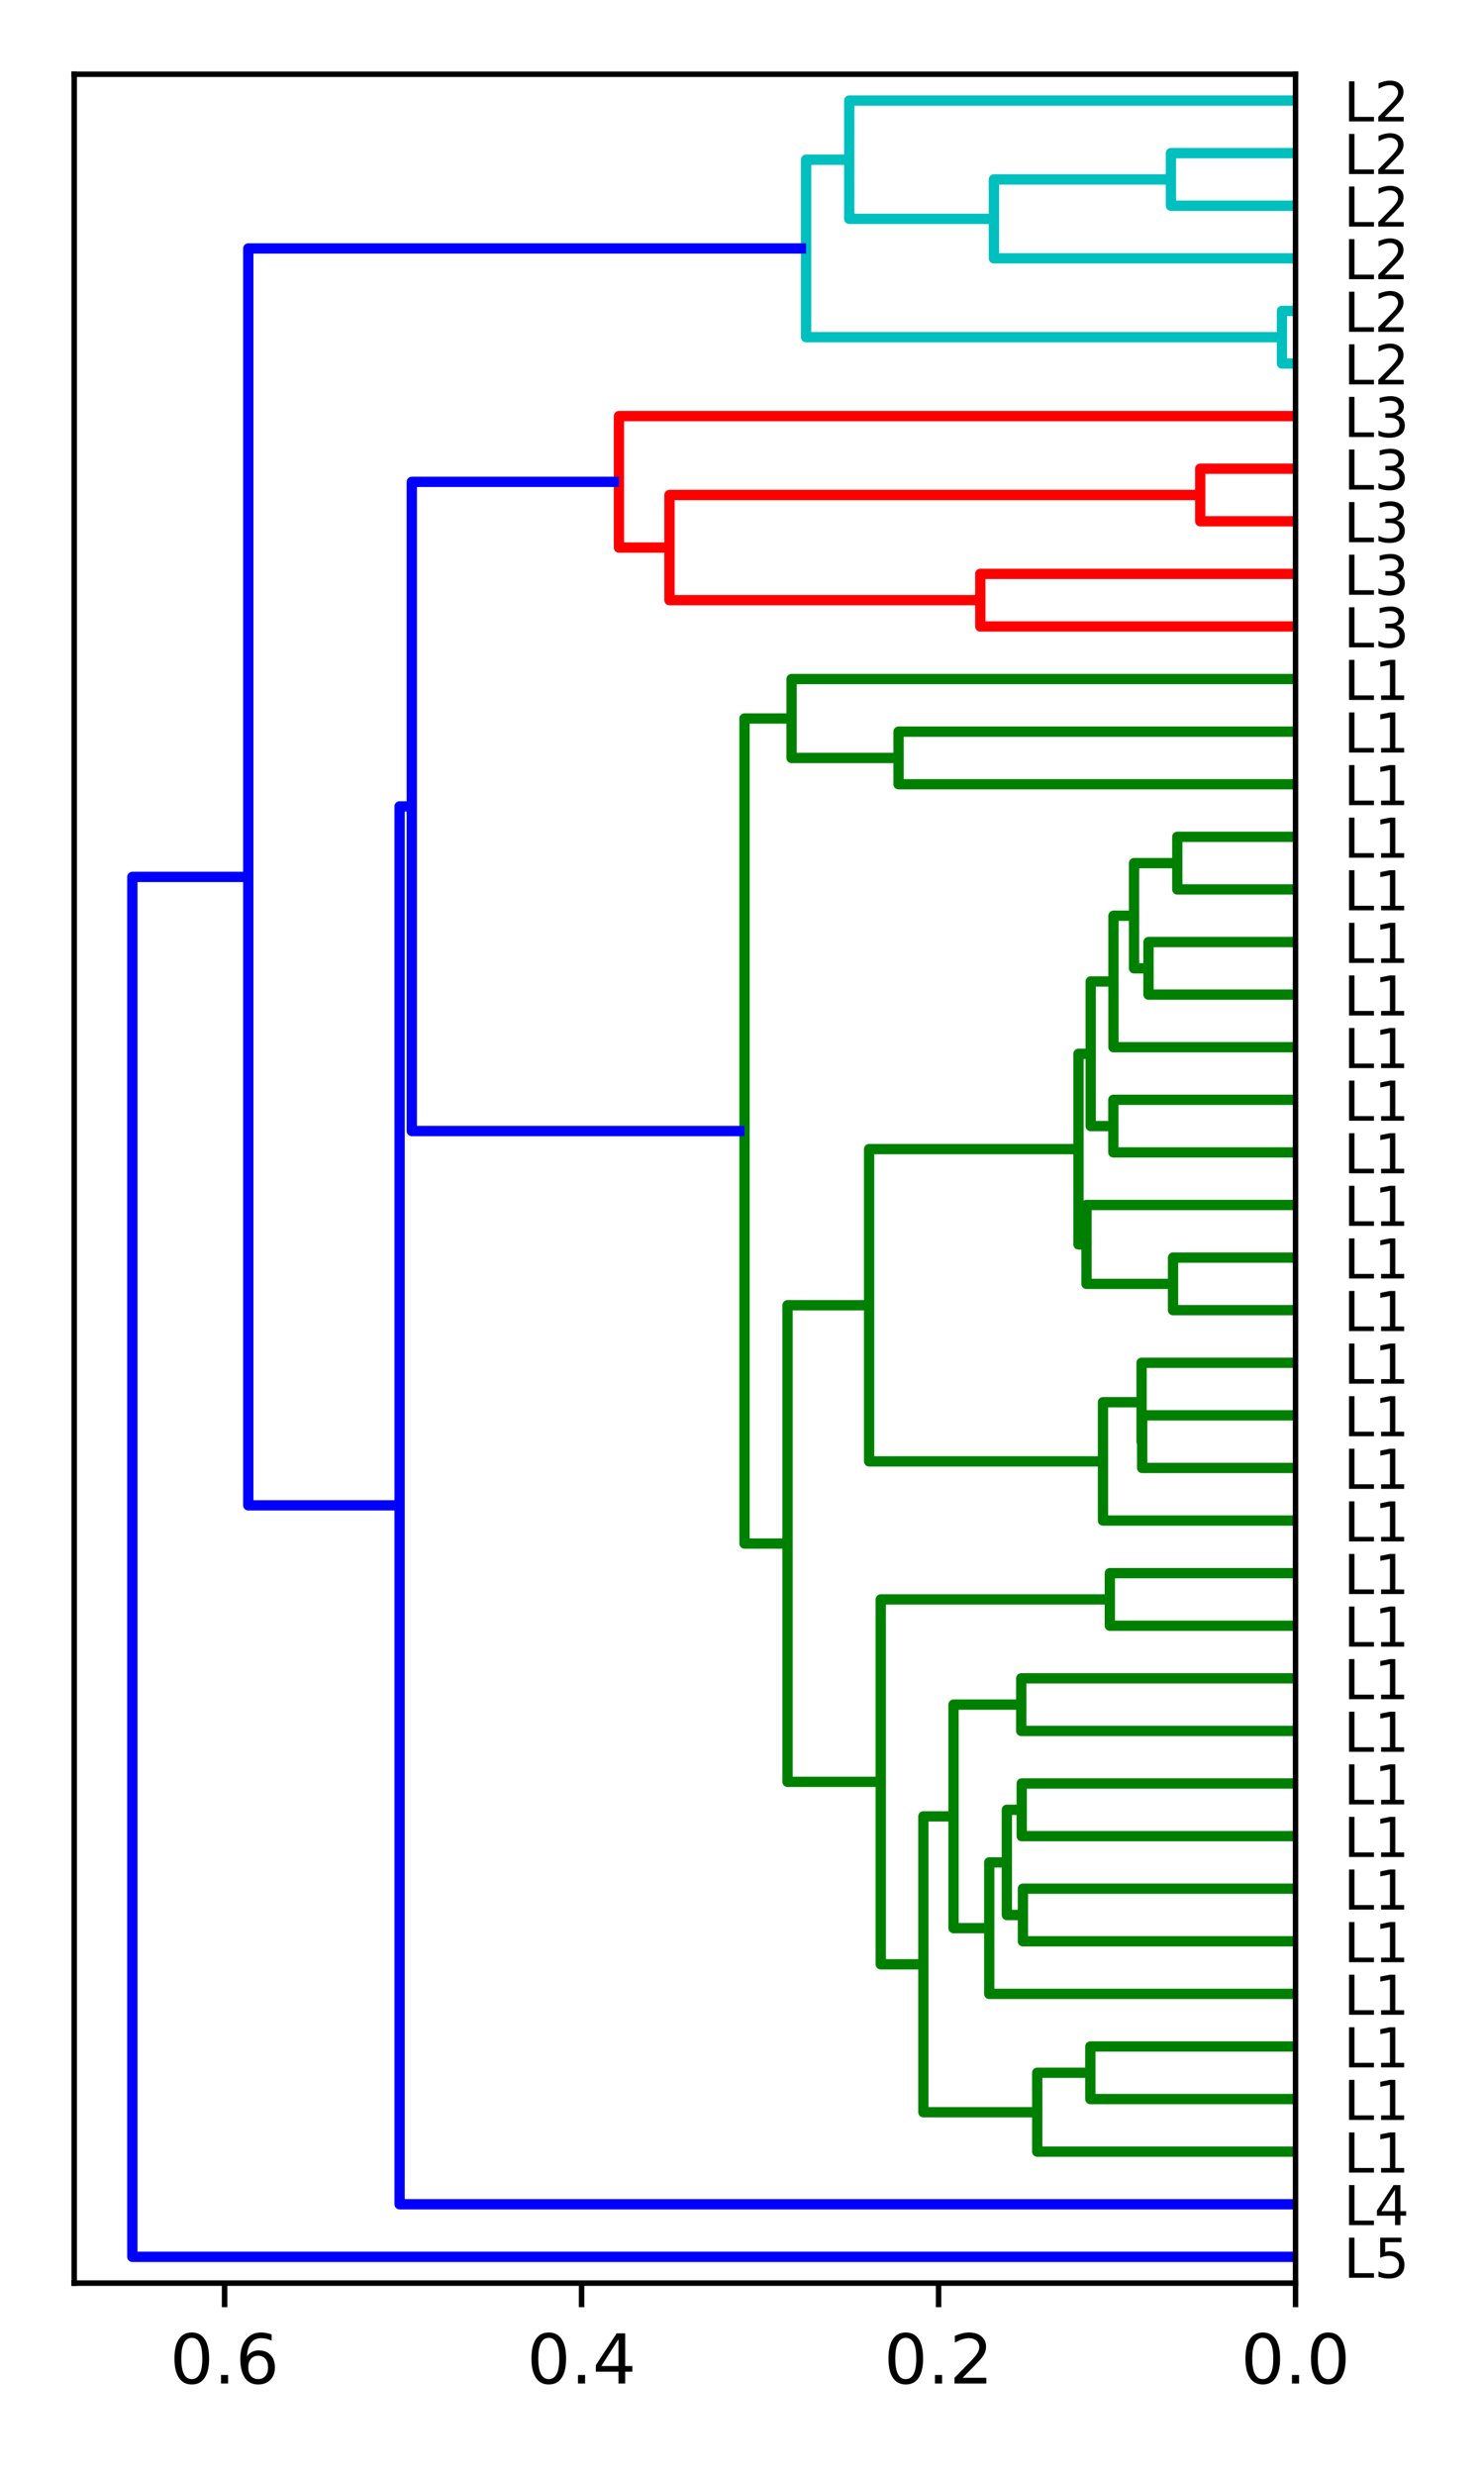 <?xml version="1.0" encoding="utf-8" standalone="no"?>
<!DOCTYPE svg PUBLIC "-//W3C//DTD SVG 1.1//EN"
  "http://www.w3.org/Graphics/SVG/1.1/DTD/svg11.dtd">
<!-- Created with matplotlib (https://matplotlib.org/) -->
<svg height="360pt" version="1.1" viewBox="0 0 216 360" width="216pt" xmlns="http://www.w3.org/2000/svg" xmlns:xlink="http://www.w3.org/1999/xlink">
 <defs>
  <style type="text/css">*{stroke-linecap:butt;stroke-linejoin:round;}</style>
 </defs>
 <g id="figure_1">
  <g id="patch_1">
   <path d="M 0 360 
L 216 360 
L 216 0 
L 0 0 
z
" style="fill:#ffffff;"/>
  </g>
  <g id="axes_1">
   <g id="patch_2">
    <path d="M 10.8 332.12 
L 188.57 332.12 
L 188.57 10.8 
L 10.8 10.8 
z
" style="fill:#ffffff;"/>
   </g>
   <g id="matplotlib.axis_1">
    <g id="xtick_1">
     <g id="line2d_1">
      <defs>
       <path d="M 0 0 
L 0 3.5 
" id="m2df99a3405" style="stroke:#000000;stroke-width:0.8;"/>
      </defs>
      <g>
       <use style="stroke:#000000;stroke-width:0.8;" x="188.57" xlink:href="#m2df99a3405" y="332.12"/>
      </g>
     </g>
     <g id="text_1">
      <!-- 0.0 -->
      <g transform="translate(180.618 346.718)scale(0.1 -0.1)">
       <defs>
        <path d="M 31.781 66.406 
Q 24.172 66.406 20.328 58.906 
Q 16.5 51.422 16.5 36.375 
Q 16.5 21.391 20.328 13.891 
Q 24.172 6.391 31.781 6.391 
Q 39.453 6.391 43.281 13.891 
Q 47.125 21.391 47.125 36.375 
Q 47.125 51.422 43.281 58.906 
Q 39.453 66.406 31.781 66.406 
z
M 31.781 74.219 
Q 44.047 74.219 50.516 64.516 
Q 56.984 54.828 56.984 36.375 
Q 56.984 17.969 50.516 8.266 
Q 44.047 -1.422 31.781 -1.422 
Q 19.531 -1.422 13.062 8.266 
Q 6.594 17.969 6.594 36.375 
Q 6.594 54.828 13.062 64.516 
Q 19.531 74.219 31.781 74.219 
z
" id="DejaVuSans-48"/>
        <path d="M 10.688 12.406 
L 21 12.406 
L 21 0 
L 10.688 0 
z
" id="DejaVuSans-46"/>
       </defs>
       <use xlink:href="#DejaVuSans-48"/>
       <use x="63.623" xlink:href="#DejaVuSans-46"/>
       <use x="95.41" xlink:href="#DejaVuSans-48"/>
      </g>
     </g>
    </g>
    <g id="xtick_2">
     <g id="line2d_2">
      <g>
       <use style="stroke:#000000;stroke-width:0.8;" x="136.61" xlink:href="#m2df99a3405" y="332.12"/>
      </g>
     </g>
     <g id="text_2">
      <!-- 0.2 -->
      <g transform="translate(128.658 346.718)scale(0.1 -0.1)">
       <defs>
        <path d="M 19.188 8.297 
L 53.609 8.297 
L 53.609 0 
L 7.328 0 
L 7.328 8.297 
Q 12.938 14.109 22.625 23.891 
Q 32.328 33.688 34.812 36.531 
Q 39.547 41.844 41.422 45.531 
Q 43.312 49.219 43.312 52.781 
Q 43.312 58.594 39.234 62.25 
Q 35.156 65.922 28.609 65.922 
Q 23.969 65.922 18.812 64.312 
Q 13.672 62.703 7.812 59.422 
L 7.812 69.391 
Q 13.766 71.781 18.938 73 
Q 24.125 74.219 28.422 74.219 
Q 39.75 74.219 46.484 68.547 
Q 53.219 62.891 53.219 53.422 
Q 53.219 48.922 51.531 44.891 
Q 49.859 40.875 45.406 35.406 
Q 44.188 33.984 37.641 27.219 
Q 31.109 20.453 19.188 8.297 
z
" id="DejaVuSans-50"/>
       </defs>
       <use xlink:href="#DejaVuSans-48"/>
       <use x="63.623" xlink:href="#DejaVuSans-46"/>
       <use x="95.41" xlink:href="#DejaVuSans-50"/>
      </g>
     </g>
    </g>
    <g id="xtick_3">
     <g id="line2d_3">
      <g>
       <use style="stroke:#000000;stroke-width:0.8;" x="84.649" xlink:href="#m2df99a3405" y="332.12"/>
      </g>
     </g>
     <g id="text_3">
      <!-- 0.4 -->
      <g transform="translate(76.698 346.718)scale(0.1 -0.1)">
       <defs>
        <path d="M 37.797 64.312 
L 12.891 25.391 
L 37.797 25.391 
z
M 35.203 72.906 
L 47.609 72.906 
L 47.609 25.391 
L 58.016 25.391 
L 58.016 17.188 
L 47.609 17.188 
L 47.609 0 
L 37.797 0 
L 37.797 17.188 
L 4.891 17.188 
L 4.891 26.703 
z
" id="DejaVuSans-52"/>
       </defs>
       <use xlink:href="#DejaVuSans-48"/>
       <use x="63.623" xlink:href="#DejaVuSans-46"/>
       <use x="95.41" xlink:href="#DejaVuSans-52"/>
      </g>
     </g>
    </g>
    <g id="xtick_4">
     <g id="line2d_4">
      <g>
       <use style="stroke:#000000;stroke-width:0.8;" x="32.689" xlink:href="#m2df99a3405" y="332.12"/>
      </g>
     </g>
     <g id="text_4">
      <!-- 0.6 -->
      <g transform="translate(24.737 346.718)scale(0.1 -0.1)">
       <defs>
        <path d="M 33.016 40.375 
Q 26.375 40.375 22.484 35.828 
Q 18.609 31.297 18.609 23.391 
Q 18.609 15.531 22.484 10.953 
Q 26.375 6.391 33.016 6.391 
Q 39.656 6.391 43.531 10.953 
Q 47.406 15.531 47.406 23.391 
Q 47.406 31.297 43.531 35.828 
Q 39.656 40.375 33.016 40.375 
z
M 52.594 71.297 
L 52.594 62.312 
Q 48.875 64.062 45.094 64.984 
Q 41.312 65.922 37.594 65.922 
Q 27.828 65.922 22.672 59.328 
Q 17.531 52.734 16.797 39.406 
Q 19.672 43.656 24.016 45.922 
Q 28.375 48.188 33.594 48.188 
Q 44.578 48.188 50.953 41.516 
Q 57.328 34.859 57.328 23.391 
Q 57.328 12.156 50.688 5.359 
Q 44.047 -1.422 33.016 -1.422 
Q 20.359 -1.422 13.672 8.266 
Q 6.984 17.969 6.984 36.375 
Q 6.984 53.656 15.188 63.938 
Q 23.391 74.219 37.203 74.219 
Q 40.922 74.219 44.703 73.484 
Q 48.484 72.75 52.594 71.297 
z
" id="DejaVuSans-54"/>
       </defs>
       <use xlink:href="#DejaVuSans-48"/>
       <use x="63.623" xlink:href="#DejaVuSans-46"/>
       <use x="95.41" xlink:href="#DejaVuSans-54"/>
      </g>
     </g>
    </g>
   </g>
   <g id="matplotlib.axis_2">
    <g id="ytick_1">
     <g id="text_5">
      <!-- L5 -->
      <g transform="translate(195.57 331.334)scale(0.08 -0.08)">
       <defs>
        <path d="M 9.812 72.906 
L 19.672 72.906 
L 19.672 8.297 
L 55.172 8.297 
L 55.172 0 
L 9.812 0 
z
" id="DejaVuSans-76"/>
        <path d="M 10.797 72.906 
L 49.516 72.906 
L 49.516 64.594 
L 19.828 64.594 
L 19.828 46.734 
Q 21.969 47.469 24.109 47.828 
Q 26.266 48.188 28.422 48.188 
Q 40.625 48.188 47.75 41.5 
Q 54.891 34.812 54.891 23.391 
Q 54.891 11.625 47.562 5.094 
Q 40.234 -1.422 26.906 -1.422 
Q 22.312 -1.422 17.547 -0.641 
Q 12.797 0.141 7.719 1.703 
L 7.719 11.625 
Q 12.109 9.234 16.797 8.062 
Q 21.484 6.891 26.703 6.891 
Q 35.156 6.891 40.078 11.328 
Q 45.016 15.766 45.016 23.391 
Q 45.016 31 40.078 35.438 
Q 35.156 39.891 26.703 39.891 
Q 22.75 39.891 18.812 39.016 
Q 14.891 38.141 10.797 36.281 
z
" id="DejaVuSans-53"/>
       </defs>
       <use xlink:href="#DejaVuSans-76"/>
       <use x="55.713" xlink:href="#DejaVuSans-53"/>
      </g>
     </g>
    </g>
    <g id="ytick_2">
     <g id="text_6">
      <!-- L4 -->
      <g transform="translate(195.57 323.684)scale(0.08 -0.08)">
       <use xlink:href="#DejaVuSans-76"/>
       <use x="55.713" xlink:href="#DejaVuSans-52"/>
      </g>
     </g>
    </g>
    <g id="ytick_3">
     <g id="text_7">
      <!-- L1 -->
      <g transform="translate(195.57 316.033)scale(0.08 -0.08)">
       <defs>
        <path d="M 12.406 8.297 
L 28.516 8.297 
L 28.516 63.922 
L 10.984 60.406 
L 10.984 69.391 
L 28.422 72.906 
L 38.281 72.906 
L 38.281 8.297 
L 54.391 8.297 
L 54.391 0 
L 12.406 0 
z
" id="DejaVuSans-49"/>
       </defs>
       <use xlink:href="#DejaVuSans-76"/>
       <use x="55.713" xlink:href="#DejaVuSans-49"/>
      </g>
     </g>
    </g>
    <g id="ytick_4">
     <g id="text_8">
      <!-- L1 -->
      <g transform="translate(195.57 308.383)scale(0.08 -0.08)">
       <use xlink:href="#DejaVuSans-76"/>
       <use x="55.713" xlink:href="#DejaVuSans-49"/>
      </g>
     </g>
    </g>
    <g id="ytick_5">
     <g id="text_9">
      <!-- L1 -->
      <g transform="translate(195.57 300.732)scale(0.08 -0.08)">
       <use xlink:href="#DejaVuSans-76"/>
       <use x="55.713" xlink:href="#DejaVuSans-49"/>
      </g>
     </g>
    </g>
    <g id="ytick_6">
     <g id="text_10">
      <!-- L1 -->
      <g transform="translate(195.57 293.082)scale(0.08 -0.08)">
       <use xlink:href="#DejaVuSans-76"/>
       <use x="55.713" xlink:href="#DejaVuSans-49"/>
      </g>
     </g>
    </g>
    <g id="ytick_7">
     <g id="text_11">
      <!-- L1 -->
      <g transform="translate(195.57 285.431)scale(0.08 -0.08)">
       <use xlink:href="#DejaVuSans-76"/>
       <use x="55.713" xlink:href="#DejaVuSans-49"/>
      </g>
     </g>
    </g>
    <g id="ytick_8">
     <g id="text_12">
      <!-- L1 -->
      <g transform="translate(195.57 277.781)scale(0.08 -0.08)">
       <use xlink:href="#DejaVuSans-76"/>
       <use x="55.713" xlink:href="#DejaVuSans-49"/>
      </g>
     </g>
    </g>
    <g id="ytick_9">
     <g id="text_13">
      <!-- L1 -->
      <g transform="translate(195.57 270.13)scale(0.08 -0.08)">
       <use xlink:href="#DejaVuSans-76"/>
       <use x="55.713" xlink:href="#DejaVuSans-49"/>
      </g>
     </g>
    </g>
    <g id="ytick_10">
     <g id="text_14">
      <!-- L1 -->
      <g transform="translate(195.57 262.48)scale(0.08 -0.08)">
       <use xlink:href="#DejaVuSans-76"/>
       <use x="55.713" xlink:href="#DejaVuSans-49"/>
      </g>
     </g>
    </g>
    <g id="ytick_11">
     <g id="text_15">
      <!-- L1 -->
      <g transform="translate(195.57 254.829)scale(0.08 -0.08)">
       <use xlink:href="#DejaVuSans-76"/>
       <use x="55.713" xlink:href="#DejaVuSans-49"/>
      </g>
     </g>
    </g>
    <g id="ytick_12">
     <g id="text_16">
      <!-- L1 -->
      <g transform="translate(195.57 247.179)scale(0.08 -0.08)">
       <use xlink:href="#DejaVuSans-76"/>
       <use x="55.713" xlink:href="#DejaVuSans-49"/>
      </g>
     </g>
    </g>
    <g id="ytick_13">
     <g id="text_17">
      <!-- L1 -->
      <g transform="translate(195.57 239.528)scale(0.08 -0.08)">
       <use xlink:href="#DejaVuSans-76"/>
       <use x="55.713" xlink:href="#DejaVuSans-49"/>
      </g>
     </g>
    </g>
    <g id="ytick_14">
     <g id="text_18">
      <!-- L1 -->
      <g transform="translate(195.57 231.878)scale(0.08 -0.08)">
       <use xlink:href="#DejaVuSans-76"/>
       <use x="55.713" xlink:href="#DejaVuSans-49"/>
      </g>
     </g>
    </g>
    <g id="ytick_15">
     <g id="text_19">
      <!-- L1 -->
      <g transform="translate(195.57 224.227)scale(0.08 -0.08)">
       <use xlink:href="#DejaVuSans-76"/>
       <use x="55.713" xlink:href="#DejaVuSans-49"/>
      </g>
     </g>
    </g>
    <g id="ytick_16">
     <g id="text_20">
      <!-- L1 -->
      <g transform="translate(195.57 216.577)scale(0.08 -0.08)">
       <use xlink:href="#DejaVuSans-76"/>
       <use x="55.713" xlink:href="#DejaVuSans-49"/>
      </g>
     </g>
    </g>
    <g id="ytick_17">
     <g id="text_21">
      <!-- L1 -->
      <g transform="translate(195.57 208.927)scale(0.08 -0.08)">
       <use xlink:href="#DejaVuSans-76"/>
       <use x="55.713" xlink:href="#DejaVuSans-49"/>
      </g>
     </g>
    </g>
    <g id="ytick_18">
     <g id="text_22">
      <!-- L1 -->
      <g transform="translate(195.57 201.276)scale(0.08 -0.08)">
       <use xlink:href="#DejaVuSans-76"/>
       <use x="55.713" xlink:href="#DejaVuSans-49"/>
      </g>
     </g>
    </g>
    <g id="ytick_19">
     <g id="text_23">
      <!-- L1 -->
      <g transform="translate(195.57 193.626)scale(0.08 -0.08)">
       <use xlink:href="#DejaVuSans-76"/>
       <use x="55.713" xlink:href="#DejaVuSans-49"/>
      </g>
     </g>
    </g>
    <g id="ytick_20">
     <g id="text_24">
      <!-- L1 -->
      <g transform="translate(195.57 185.975)scale(0.08 -0.08)">
       <use xlink:href="#DejaVuSans-76"/>
       <use x="55.713" xlink:href="#DejaVuSans-49"/>
      </g>
     </g>
    </g>
    <g id="ytick_21">
     <g id="text_25">
      <!-- L1 -->
      <g transform="translate(195.57 178.325)scale(0.08 -0.08)">
       <use xlink:href="#DejaVuSans-76"/>
       <use x="55.713" xlink:href="#DejaVuSans-49"/>
      </g>
     </g>
    </g>
    <g id="ytick_22">
     <g id="text_26">
      <!-- L1 -->
      <g transform="translate(195.57 170.674)scale(0.08 -0.08)">
       <use xlink:href="#DejaVuSans-76"/>
       <use x="55.713" xlink:href="#DejaVuSans-49"/>
      </g>
     </g>
    </g>
    <g id="ytick_23">
     <g id="text_27">
      <!-- L1 -->
      <g transform="translate(195.57 163.024)scale(0.08 -0.08)">
       <use xlink:href="#DejaVuSans-76"/>
       <use x="55.713" xlink:href="#DejaVuSans-49"/>
      </g>
     </g>
    </g>
    <g id="ytick_24">
     <g id="text_28">
      <!-- L1 -->
      <g transform="translate(195.57 155.373)scale(0.08 -0.08)">
       <use xlink:href="#DejaVuSans-76"/>
       <use x="55.713" xlink:href="#DejaVuSans-49"/>
      </g>
     </g>
    </g>
    <g id="ytick_25">
     <g id="text_29">
      <!-- L1 -->
      <g transform="translate(195.57 147.723)scale(0.08 -0.08)">
       <use xlink:href="#DejaVuSans-76"/>
       <use x="55.713" xlink:href="#DejaVuSans-49"/>
      </g>
     </g>
    </g>
    <g id="ytick_26">
     <g id="text_30">
      <!-- L1 -->
      <g transform="translate(195.57 140.072)scale(0.08 -0.08)">
       <use xlink:href="#DejaVuSans-76"/>
       <use x="55.713" xlink:href="#DejaVuSans-49"/>
      </g>
     </g>
    </g>
    <g id="ytick_27">
     <g id="text_31">
      <!-- L1 -->
      <g transform="translate(195.57 132.422)scale(0.08 -0.08)">
       <use xlink:href="#DejaVuSans-76"/>
       <use x="55.713" xlink:href="#DejaVuSans-49"/>
      </g>
     </g>
    </g>
    <g id="ytick_28">
     <g id="text_32">
      <!-- L1 -->
      <g transform="translate(195.57 124.771)scale(0.08 -0.08)">
       <use xlink:href="#DejaVuSans-76"/>
       <use x="55.713" xlink:href="#DejaVuSans-49"/>
      </g>
     </g>
    </g>
    <g id="ytick_29">
     <g id="text_33">
      <!-- L1 -->
      <g transform="translate(195.57 117.121)scale(0.08 -0.08)">
       <use xlink:href="#DejaVuSans-76"/>
       <use x="55.713" xlink:href="#DejaVuSans-49"/>
      </g>
     </g>
    </g>
    <g id="ytick_30">
     <g id="text_34">
      <!-- L1 -->
      <g transform="translate(195.57 109.47)scale(0.08 -0.08)">
       <use xlink:href="#DejaVuSans-76"/>
       <use x="55.713" xlink:href="#DejaVuSans-49"/>
      </g>
     </g>
    </g>
    <g id="ytick_31">
     <g id="text_35">
      <!-- L1 -->
      <g transform="translate(195.57 101.82)scale(0.08 -0.08)">
       <use xlink:href="#DejaVuSans-76"/>
       <use x="55.713" xlink:href="#DejaVuSans-49"/>
      </g>
     </g>
    </g>
    <g id="ytick_32">
     <g id="text_36">
      <!-- L3 -->
      <g transform="translate(195.57 94.169)scale(0.08 -0.08)">
       <defs>
        <path d="M 40.578 39.312 
Q 47.656 37.797 51.625 33 
Q 55.609 28.219 55.609 21.188 
Q 55.609 10.406 48.188 4.484 
Q 40.766 -1.422 27.094 -1.422 
Q 22.516 -1.422 17.656 -0.516 
Q 12.797 0.391 7.625 2.203 
L 7.625 11.719 
Q 11.719 9.328 16.594 8.109 
Q 21.484 6.891 26.812 6.891 
Q 36.078 6.891 40.938 10.547 
Q 45.797 14.203 45.797 21.188 
Q 45.797 27.641 41.281 31.266 
Q 36.766 34.906 28.719 34.906 
L 20.219 34.906 
L 20.219 43.016 
L 29.109 43.016 
Q 36.375 43.016 40.234 45.922 
Q 44.094 48.828 44.094 54.297 
Q 44.094 59.906 40.109 62.906 
Q 36.141 65.922 28.719 65.922 
Q 24.656 65.922 20.016 65.031 
Q 15.375 64.156 9.812 62.312 
L 9.812 71.094 
Q 15.438 72.656 20.344 73.438 
Q 25.25 74.219 29.594 74.219 
Q 40.828 74.219 47.359 69.109 
Q 53.906 64.016 53.906 55.328 
Q 53.906 49.266 50.438 45.094 
Q 46.969 40.922 40.578 39.312 
z
" id="DejaVuSans-51"/>
       </defs>
       <use xlink:href="#DejaVuSans-76"/>
       <use x="55.713" xlink:href="#DejaVuSans-51"/>
      </g>
     </g>
    </g>
    <g id="ytick_33">
     <g id="text_37">
      <!-- L3 -->
      <g transform="translate(195.57 86.519)scale(0.08 -0.08)">
       <use xlink:href="#DejaVuSans-76"/>
       <use x="55.713" xlink:href="#DejaVuSans-51"/>
      </g>
     </g>
    </g>
    <g id="ytick_34">
     <g id="text_38">
      <!-- L3 -->
      <g transform="translate(195.57 78.868)scale(0.08 -0.08)">
       <use xlink:href="#DejaVuSans-76"/>
       <use x="55.713" xlink:href="#DejaVuSans-51"/>
      </g>
     </g>
    </g>
    <g id="ytick_35">
     <g id="text_39">
      <!-- L3 -->
      <g transform="translate(195.57 71.218)scale(0.08 -0.08)">
       <use xlink:href="#DejaVuSans-76"/>
       <use x="55.713" xlink:href="#DejaVuSans-51"/>
      </g>
     </g>
    </g>
    <g id="ytick_36">
     <g id="text_40">
      <!-- L3 -->
      <g transform="translate(195.57 63.567)scale(0.08 -0.08)">
       <use xlink:href="#DejaVuSans-76"/>
       <use x="55.713" xlink:href="#DejaVuSans-51"/>
      </g>
     </g>
    </g>
    <g id="ytick_37">
     <g id="text_41">
      <!-- L2 -->
      <g transform="translate(195.57 55.917)scale(0.08 -0.08)">
       <use xlink:href="#DejaVuSans-76"/>
       <use x="55.713" xlink:href="#DejaVuSans-50"/>
      </g>
     </g>
    </g>
    <g id="ytick_38">
     <g id="text_42">
      <!-- L2 -->
      <g transform="translate(195.57 48.267)scale(0.08 -0.08)">
       <use xlink:href="#DejaVuSans-76"/>
       <use x="55.713" xlink:href="#DejaVuSans-50"/>
      </g>
     </g>
    </g>
    <g id="ytick_39">
     <g id="text_43">
      <!-- L2 -->
      <g transform="translate(195.57 40.616)scale(0.08 -0.08)">
       <use xlink:href="#DejaVuSans-76"/>
       <use x="55.713" xlink:href="#DejaVuSans-50"/>
      </g>
     </g>
    </g>
    <g id="ytick_40">
     <g id="text_44">
      <!-- L2 -->
      <g transform="translate(195.57 32.966)scale(0.08 -0.08)">
       <use xlink:href="#DejaVuSans-76"/>
       <use x="55.713" xlink:href="#DejaVuSans-50"/>
      </g>
     </g>
    </g>
    <g id="ytick_41">
     <g id="text_45">
      <!-- L2 -->
      <g transform="translate(195.57 25.315)scale(0.08 -0.08)">
       <use xlink:href="#DejaVuSans-76"/>
       <use x="55.713" xlink:href="#DejaVuSans-50"/>
      </g>
     </g>
    </g>
    <g id="ytick_42">
     <g id="text_46">
      <!-- L2 -->
      <g transform="translate(195.57 17.665)scale(0.08 -0.08)">
       <use xlink:href="#DejaVuSans-76"/>
       <use x="55.713" xlink:href="#DejaVuSans-50"/>
      </g>
     </g>
    </g>
   </g>
   <g id="LineCollection_1">
    <path clip-path="url(#pecae0b7689)" d="M 188.57 305.343 
L 158.703 305.343 
L 158.703 297.693 
L 188.57 297.693 
" style="fill:none;stroke:#008000;stroke-width:1.5;"/>
    <path clip-path="url(#pecae0b7689)" d="M 188.57 312.994 
L 150.97 312.994 
L 150.97 301.518 
L 158.703 301.518 
" style="fill:none;stroke:#008000;stroke-width:1.5;"/>
    <path clip-path="url(#pecae0b7689)" d="M 188.57 282.392 
L 148.886 282.392 
L 148.886 274.741 
L 188.57 274.741 
" style="fill:none;stroke:#008000;stroke-width:1.5;"/>
    <path clip-path="url(#pecae0b7689)" d="M 188.57 267.091 
L 148.713 267.091 
L 148.713 259.44 
L 188.57 259.44 
" style="fill:none;stroke:#008000;stroke-width:1.5;"/>
    <path clip-path="url(#pecae0b7689)" d="M 148.886 278.567 
L 146.548 278.567 
L 146.548 263.266 
L 148.713 263.266 
" style="fill:none;stroke:#008000;stroke-width:1.5;"/>
    <path clip-path="url(#pecae0b7689)" d="M 188.57 290.042 
L 143.987 290.042 
L 143.987 270.916 
L 146.548 270.916 
" style="fill:none;stroke:#008000;stroke-width:1.5;"/>
    <path clip-path="url(#pecae0b7689)" d="M 188.57 251.79 
L 148.644 251.79 
L 148.644 244.14 
L 188.57 244.14 
" style="fill:none;stroke:#008000;stroke-width:1.5;"/>
    <path clip-path="url(#pecae0b7689)" d="M 143.987 280.479 
L 138.788 280.479 
L 138.788 247.965 
L 148.644 247.965 
" style="fill:none;stroke:#008000;stroke-width:1.5;"/>
    <path clip-path="url(#pecae0b7689)" d="M 150.97 307.256 
L 134.399 307.256 
L 134.399 264.222 
L 138.788 264.222 
" style="fill:none;stroke:#008000;stroke-width:1.5;"/>
    <path clip-path="url(#pecae0b7689)" d="M 188.57 236.489 
L 161.539 236.489 
L 161.539 228.839 
L 188.57 228.839 
" style="fill:none;stroke:#008000;stroke-width:1.5;"/>
    <path clip-path="url(#pecae0b7689)" d="M 134.399 285.739 
L 128.196 285.739 
L 128.196 232.664 
L 161.539 232.664 
" style="fill:none;stroke:#008000;stroke-width:1.5;"/>
    <path clip-path="url(#pecae0b7689)" d="M 188.57 213.538 
L 166.245 213.538 
L 166.245 205.887 
L 188.57 205.887 
" style="fill:none;stroke:#008000;stroke-width:1.5;"/>
    <path clip-path="url(#pecae0b7689)" d="M 166.245 209.712 
L 166.159 209.712 
L 166.159 198.237 
L 188.57 198.237 
" style="fill:none;stroke:#008000;stroke-width:1.5;"/>
    <path clip-path="url(#pecae0b7689)" d="M 188.57 221.188 
L 160.542 221.188 
L 160.542 203.975 
L 166.159 203.975 
" style="fill:none;stroke:#008000;stroke-width:1.5;"/>
    <path clip-path="url(#pecae0b7689)" d="M 188.57 190.586 
L 170.739 190.586 
L 170.739 182.936 
L 188.57 182.936 
" style="fill:none;stroke:#008000;stroke-width:1.5;"/>
    <path clip-path="url(#pecae0b7689)" d="M 170.739 186.761 
L 158.141 186.761 
L 158.141 175.285 
L 188.57 175.285 
" style="fill:none;stroke:#008000;stroke-width:1.5;"/>
    <path clip-path="url(#pecae0b7689)" d="M 188.57 167.635 
L 162.051 167.635 
L 162.051 159.984 
L 188.57 159.984 
" style="fill:none;stroke:#008000;stroke-width:1.5;"/>
    <path clip-path="url(#pecae0b7689)" d="M 188.57 144.683 
L 167.165 144.683 
L 167.165 137.033 
L 188.57 137.033 
" style="fill:none;stroke:#008000;stroke-width:1.5;"/>
    <path clip-path="url(#pecae0b7689)" d="M 188.57 129.382 
L 171.358 129.382 
L 171.358 121.732 
L 188.57 121.732 
" style="fill:none;stroke:#008000;stroke-width:1.5;"/>
    <path clip-path="url(#pecae0b7689)" d="M 167.165 140.858 
L 165.063 140.858 
L 165.063 125.557 
L 171.358 125.557 
" style="fill:none;stroke:#008000;stroke-width:1.5;"/>
    <path clip-path="url(#pecae0b7689)" d="M 188.57 152.334 
L 162.072 152.334 
L 162.072 133.208 
L 165.063 133.208 
" style="fill:none;stroke:#008000;stroke-width:1.5;"/>
    <path clip-path="url(#pecae0b7689)" d="M 162.051 163.81 
L 158.754 163.81 
L 158.754 142.771 
L 162.072 142.771 
" style="fill:none;stroke:#008000;stroke-width:1.5;"/>
    <path clip-path="url(#pecae0b7689)" d="M 158.141 181.023 
L 156.977 181.023 
L 156.977 153.29 
L 158.754 153.29 
" style="fill:none;stroke:#008000;stroke-width:1.5;"/>
    <path clip-path="url(#pecae0b7689)" d="M 160.542 212.581 
L 126.501 212.581 
L 126.501 167.157 
L 156.977 167.157 
" style="fill:none;stroke:#008000;stroke-width:1.5;"/>
    <path clip-path="url(#pecae0b7689)" d="M 128.196 259.201 
L 114.63 259.201 
L 114.63 189.869 
L 126.501 189.869 
" style="fill:none;stroke:#008000;stroke-width:1.5;"/>
    <path clip-path="url(#pecae0b7689)" d="M 188.57 114.081 
L 130.791 114.081 
L 130.791 106.431 
L 188.57 106.431 
" style="fill:none;stroke:#008000;stroke-width:1.5;"/>
    <path clip-path="url(#pecae0b7689)" d="M 130.791 110.256 
L 115.213 110.256 
L 115.213 98.78 
L 188.57 98.78 
" style="fill:none;stroke:#008000;stroke-width:1.5;"/>
    <path clip-path="url(#pecae0b7689)" d="M 114.63 224.535 
L 108.364 224.535 
L 108.364 104.518 
L 115.213 104.518 
" style="fill:none;stroke:#008000;stroke-width:1.5;"/>
   </g>
   <g id="LineCollection_2">
    <path clip-path="url(#pecae0b7689)" d="M 188.57 91.13 
L 142.686 91.13 
L 142.686 83.48 
L 188.57 83.48 
" style="fill:none;stroke:#ff0000;stroke-width:1.5;"/>
    <path clip-path="url(#pecae0b7689)" d="M 188.57 75.829 
L 174.697 75.829 
L 174.697 68.179 
L 188.57 68.179 
" style="fill:none;stroke:#ff0000;stroke-width:1.5;"/>
    <path clip-path="url(#pecae0b7689)" d="M 142.686 87.305 
L 97.444 87.305 
L 97.444 72.004 
L 174.697 72.004 
" style="fill:none;stroke:#ff0000;stroke-width:1.5;"/>
    <path clip-path="url(#pecae0b7689)" d="M 97.444 79.654 
L 90.092 79.654 
L 90.092 60.528 
L 188.57 60.528 
" style="fill:none;stroke:#ff0000;stroke-width:1.5;"/>
   </g>
   <g id="LineCollection_3">
    <path clip-path="url(#pecae0b7689)" d="M 188.57 52.878 
L 186.59 52.878 
L 186.59 45.227 
L 188.57 45.227 
" style="fill:none;stroke:#00bfbf;stroke-width:1.5;"/>
    <path clip-path="url(#pecae0b7689)" d="M 188.57 29.926 
L 170.429 29.926 
L 170.429 22.276 
L 188.57 22.276 
" style="fill:none;stroke:#00bfbf;stroke-width:1.5;"/>
    <path clip-path="url(#pecae0b7689)" d="M 188.57 37.577 
L 144.667 37.577 
L 144.667 26.101 
L 170.429 26.101 
" style="fill:none;stroke:#00bfbf;stroke-width:1.5;"/>
    <path clip-path="url(#pecae0b7689)" d="M 144.667 31.839 
L 123.61 31.839 
L 123.61 14.625 
L 188.57 14.625 
" style="fill:none;stroke:#00bfbf;stroke-width:1.5;"/>
    <path clip-path="url(#pecae0b7689)" d="M 186.59 49.052 
L 117.327 49.052 
L 117.327 23.232 
L 123.61 23.232 
" style="fill:none;stroke:#00bfbf;stroke-width:1.5;"/>
   </g>
   <g id="LineCollection_4">
    <path clip-path="url(#pecae0b7689)" d="M 108.364 164.527 
L 59.939 164.527 
L 59.939 70.091 
L 90.092 70.091 
" style="fill:none;stroke:#0000ff;stroke-width:1.5;"/>
    <path clip-path="url(#pecae0b7689)" d="M 188.57 320.644 
L 58.16 320.644 
L 58.16 117.309 
L 59.939 117.309 
" style="fill:none;stroke:#0000ff;stroke-width:1.5;"/>
    <path clip-path="url(#pecae0b7689)" d="M 58.16 218.977 
L 36.137 218.977 
L 36.137 36.142 
L 117.327 36.142 
" style="fill:none;stroke:#0000ff;stroke-width:1.5;"/>
    <path clip-path="url(#pecae0b7689)" d="M 188.57 328.295 
L 19.265 328.295 
L 19.265 127.559 
L 36.137 127.559 
" style="fill:none;stroke:#0000ff;stroke-width:1.5;"/>
   </g>
   <g id="patch_3">
    <path d="M 10.8 332.12 
L 10.8 10.8 
" style="fill:none;stroke:#000000;stroke-linecap:square;stroke-linejoin:miter;stroke-width:0.8;"/>
   </g>
   <g id="patch_4">
    <path d="M 188.57 332.12 
L 188.57 10.8 
" style="fill:none;stroke:#000000;stroke-linecap:square;stroke-linejoin:miter;stroke-width:0.8;"/>
   </g>
   <g id="patch_5">
    <path d="M 10.8 332.12 
L 188.57 332.12 
" style="fill:none;stroke:#000000;stroke-linecap:square;stroke-linejoin:miter;stroke-width:0.8;"/>
   </g>
   <g id="patch_6">
    <path d="M 10.8 10.8 
L 188.57 10.8 
" style="fill:none;stroke:#000000;stroke-linecap:square;stroke-linejoin:miter;stroke-width:0.8;"/>
   </g>
  </g>
 </g>
 <defs>
  <clipPath id="pecae0b7689">
   <rect height="321.32" width="177.77" x="10.8" y="10.8"/>
  </clipPath>
 </defs>
</svg>
